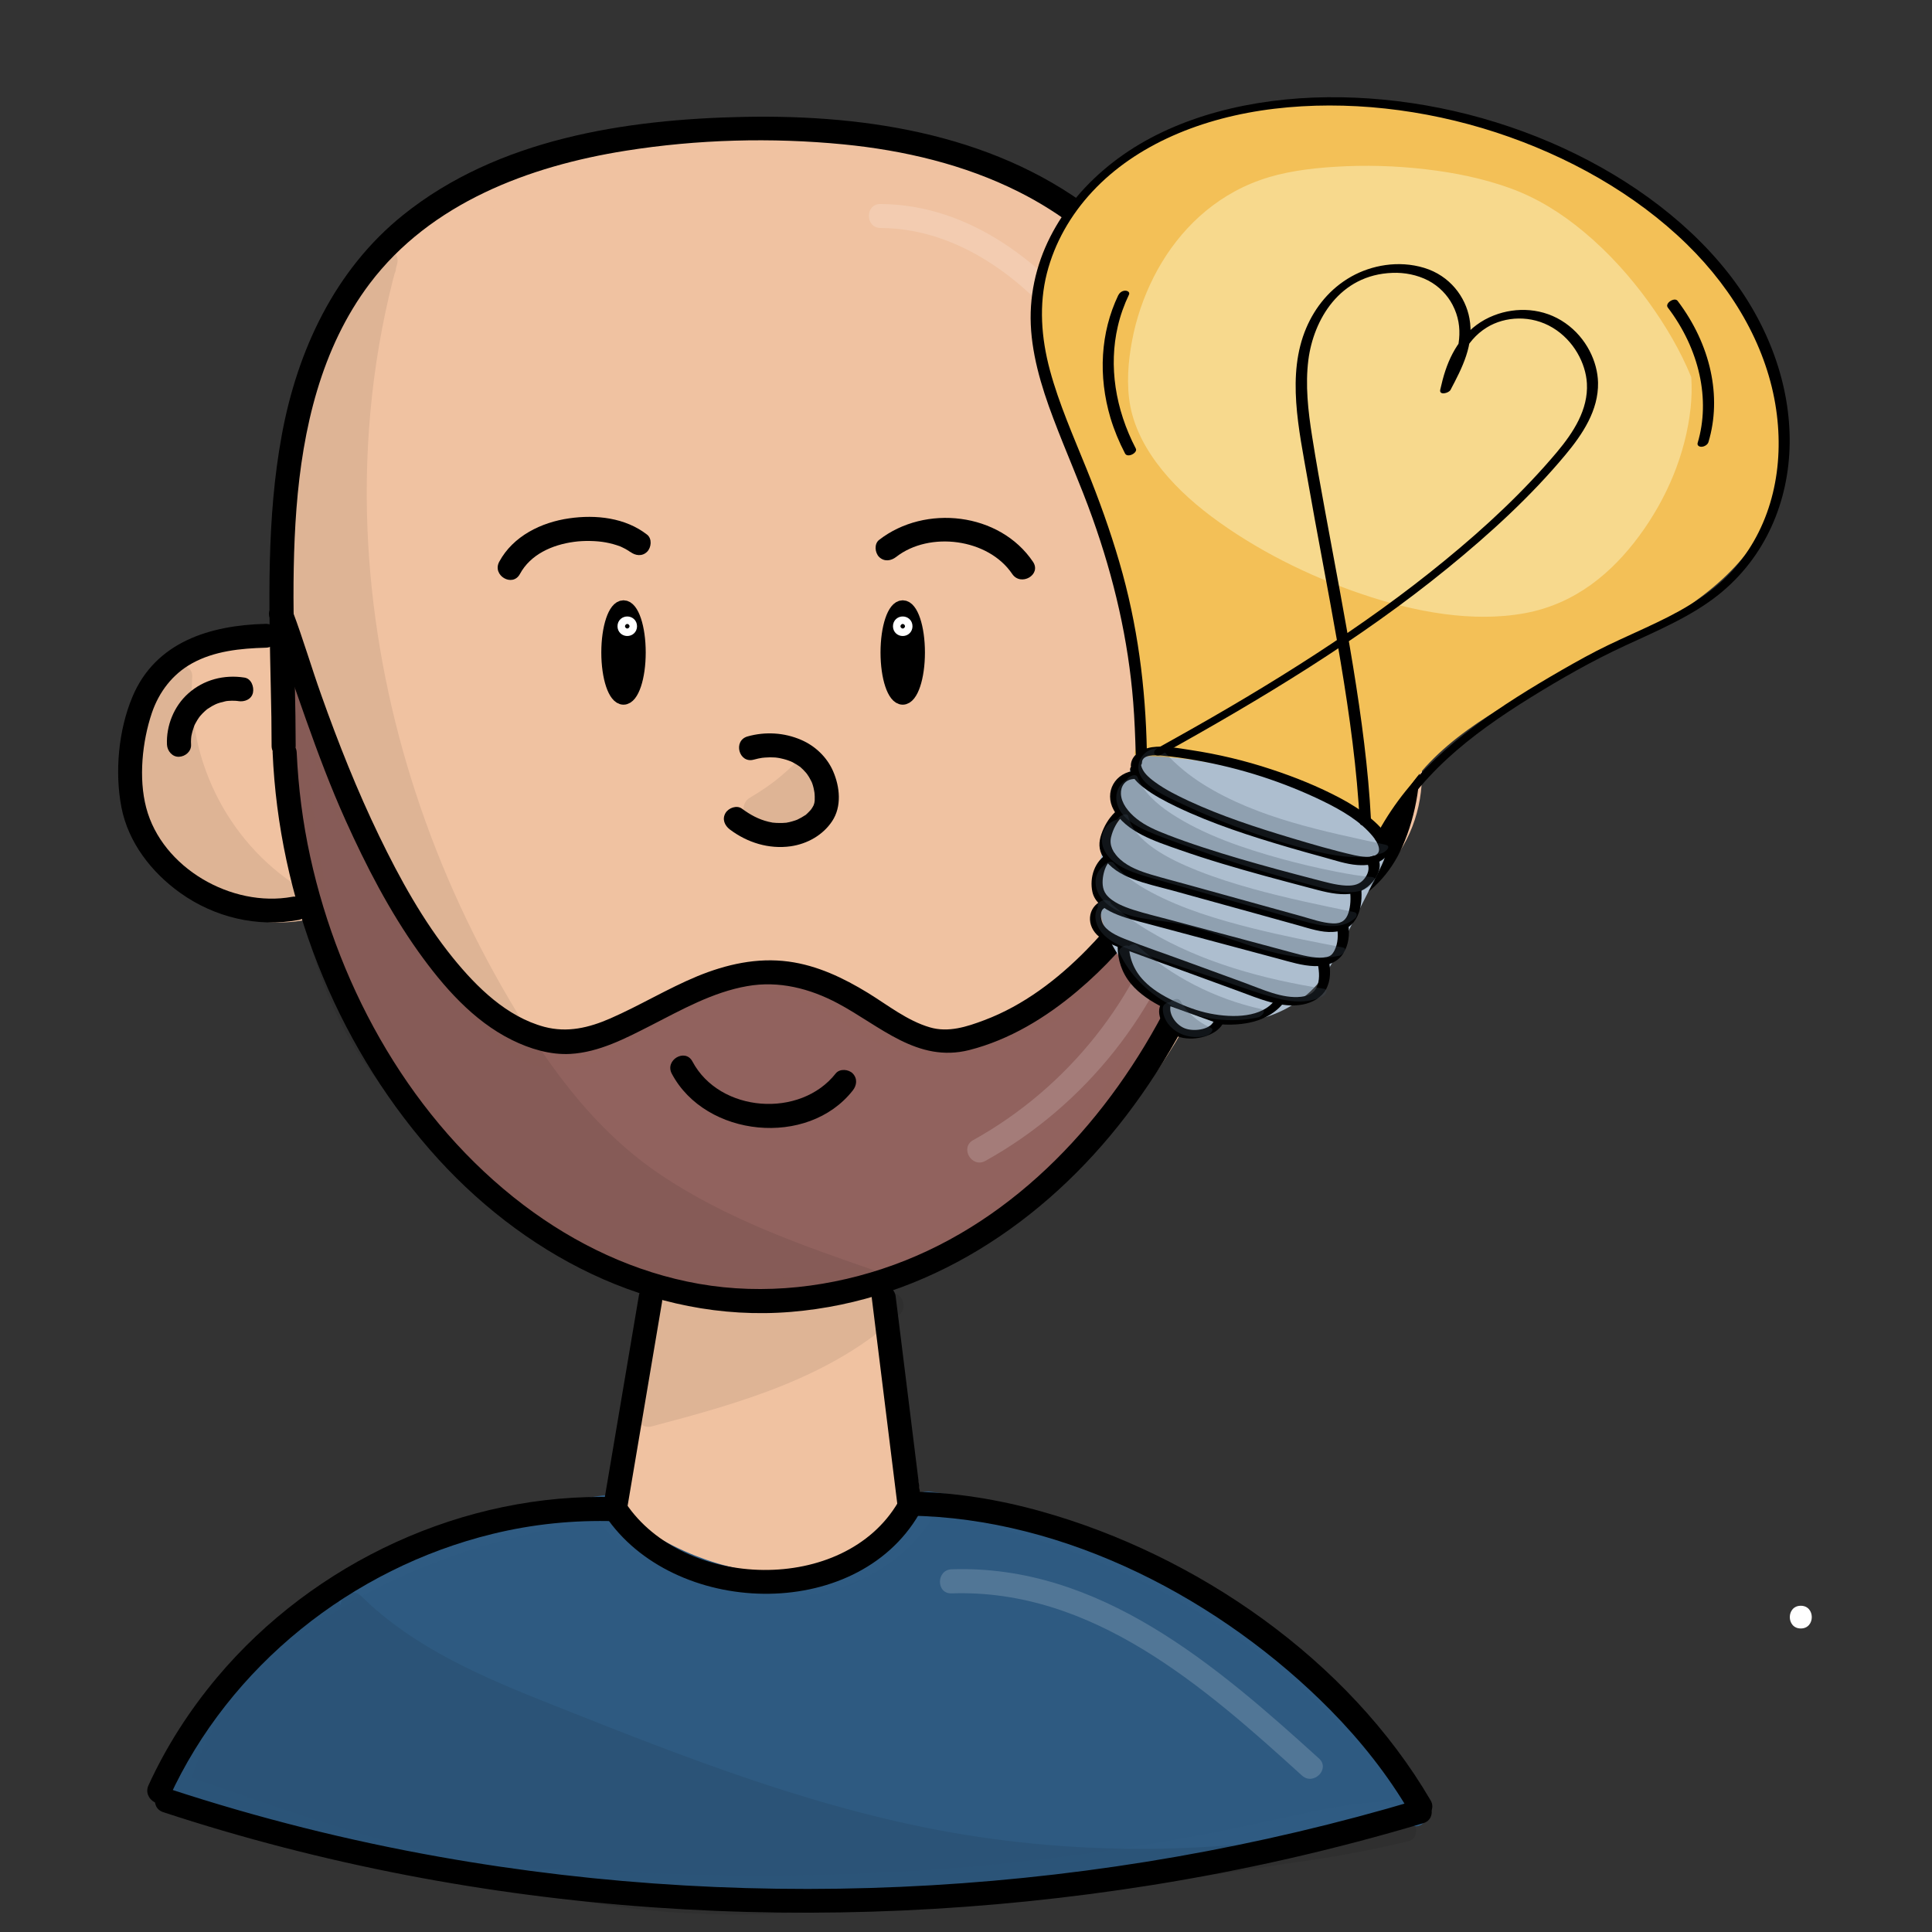 <?xml version="1.0" encoding="utf-8"?>
<!-- Generator: Adobe Adobe Illustrator 24.2.0, SVG Export Plug-In . SVG Version: 6.00 Build 0)  -->
<svg version="1.1" xmlns="http://www.w3.org/2000/svg" xmlns:xlink="http://www.w3.org/1999/xlink" x="0px" y="0px"
	 viewBox="0 0 170.08 170.08" style="enable-background:new 0 0 170.08 170.08;" xml:space="preserve">
<rect x="0" y="0" width="170.08" height="170.08" fill="#333333" stroke="none"/>
<style type="text/css">
	.st0{fill:#F0C2A1;}
	.st1{fill:#2E5A81;}
	.st2{fill:#2F5B82;}
	.st3{fill:#91625E;}
	.st4{fill:#91625D;}
	.st5{stroke:#000000;stroke-width:1.25;stroke-miterlimit:10;}
	.st6{fill:none;stroke:#FFFFFF;stroke-width:1.059;stroke-miterlimit:10;}
	.st7{opacity:0.078;}
	.st8{opacity:0.169;}
	.st9{fill:#FFFFFF;}
	.st10{fill:#ECC9AD;}
	.st11{opacity:0.161;}
	.st12{fill:#F0F6FA;}
	.st13{opacity:0.149;}
	.st14{opacity:0.031;}
	.st15{stroke:#000000;stroke-width:0.064;stroke-miterlimit:10;}
	.st16{fill:#C8354F;}
	.st17{fill:#C93550;}
	.st18{fill:#6DB671;}
	.st19{fill:#6CB671;}
	.st20{fill:#D1DFEA;}
	.st21{fill:#D3E1ED;}
	.st22{fill:#C8354E;}
	.st23{fill:#F3C058;}
	.st24{fill:#C8AE9D;}
	.st25{opacity:0.141;}
	.st26{fill:#D15238;}
	.st27{fill:#D15239;}
	.st28{fill:#ADBECF;}
	.st29{fill:#F3C057;}
	.st30{fill:#F7D98D;}
	.st31{fill:#AEBFCE;}
	.st32{opacity:0.271;}
	.st33{fill:#3D4C5B;}
</style>
<g id="Ebene_4_5_">
</g>
<g id="Ebene_6_11_">
</g>
<g id="Ebene_7_5_">
	<g>
		<path class="st0" d="M24.93,56.21C17.71,55.69,11,62.95,12.12,70.09c1.12,7.14,9.73,12.01,16.45,9.31
			c3.68,15,15.55,27.72,30.28,32.47c-1.41,7.61-3.26,13.39-4.68,20.99c7.82,5.32,18.43,8.19,25.88-0.49
			c-0.9-7.19-2.84-11.96-3.73-19.15c14.66-5.43,28.26-19.75,31.61-34.98c6.93,2.69,15.83-0.1,16.2-10.26
			c0.27-7.41-7.41-14.09-14.64-12.37c2.48-23.76-13.33-44.29-42.41-43.17c-34.68,1.33-43,18.05-42.17,44.22"/>
		<g>
			<path class="st0" d="M24.93,55.15c-6.36-0.35-12.33,4.58-13.69,10.73c-1.36,6.12,2.44,11.87,8.02,14.23
				c3.04,1.28,6.49,1.51,9.59,0.32c-0.43-0.25-0.87-0.49-1.3-0.74c3,11.98,10.95,22.48,21.5,28.86c2.99,1.81,6.2,3.26,9.52,4.35
				c-0.25-0.43-0.49-0.87-0.74-1.3c-1.33,7.05-3.35,13.94-4.68,20.99c-0.09,0.49,0.07,0.92,0.49,1.2
				c4.84,3.26,10.78,5.78,16.73,5.07c2.98-0.36,5.71-1.54,8.05-3.41c1.16-0.93,2.83-2.07,2.61-3.68c-0.26-1.95-0.61-3.89-1.03-5.82
				c-0.92-4.23-2.07-8.41-2.62-12.72c-0.26,0.34-0.52,0.68-0.78,1.02c12.15-4.56,22.7-14.08,28.63-25.61
				c1.65-3.2,2.93-6.59,3.72-10.11c-0.43,0.25-0.87,0.49-1.3,0.74c5.24,1.97,11.68,1.04,15.14-3.68c4.17-5.68,2.64-13.85-2.68-18.18
				c-3.07-2.5-6.99-3.68-10.9-2.82c0.45,0.34,0.89,0.68,1.34,1.02c0.97-9.61-0.98-19.61-6.5-27.65
				c-5.58-8.12-14.25-13.44-23.82-15.5c-5.85-1.26-11.82-1.3-17.76-0.8c-5.19,0.44-10.39,1.28-15.34,2.95
				c-7.66,2.59-14.4,7.32-18.35,14.5c-4.57,8.32-5.21,18.25-4.93,27.55c0.04,1.36,2.16,1.37,2.12,0c-0.24-8.04,0.16-16.52,3.42-24
				c3.01-6.91,8.53-11.99,15.43-14.92c4.33-1.84,8.99-2.89,13.63-3.52c5.63-0.76,11.43-1.07,17.09-0.4
				c9.6,1.13,18.74,5.41,24.95,12.93c6.64,8.02,8.97,18.66,7.93,28.87c-0.07,0.72,0.73,1.15,1.34,1.02
				c5.97-1.31,12.08,3.42,13.16,9.27c0.94,5.13-1.86,10.54-7.01,11.88c-2.56,0.67-5.25,0.36-7.7-0.56c-0.52-0.2-1.19,0.22-1.3,0.74
				c-3.47,15.36-16.28,28.77-30.88,34.24c-0.39,0.15-0.84,0.54-0.78,1.02c0.83,6.47,2.9,12.69,3.73,19.15
				c0.1-0.25,0.21-0.5,0.31-0.75c-3.17,3.62-7.39,5.53-12.22,5.17c-4.48-0.33-8.71-2.38-12.38-4.85c0.16,0.4,0.32,0.8,0.49,1.2
				c1.33-7.05,3.35-13.94,4.68-20.99c0.11-0.58-0.16-1.11-0.74-1.3c-14.42-4.71-25.86-17.02-29.54-31.73
				c-0.13-0.52-0.78-0.94-1.3-0.74c-5.87,2.25-13.25-1.36-14.91-7.49c-1.87-6.91,4.65-14,11.56-13.62
				C26.29,57.34,26.29,55.22,24.93,55.15L24.93,55.15z"/>
		</g>
	</g>
</g>
<g id="Ebene_10_4_">
	<g>
		<path class="st1" d="M15.56,157.46c0.71-3.58,2.74-6.78,5.17-9.52c8.12-9.14,20.45-13.47,32.56-15.27
			c0.31,1.09,1.29,1.83,2.23,2.46c4.12,2.72,8.96,4.6,13.9,4.39s9.93-2.8,12.17-7.19c15.92,2.1,30.9,10.56,40.89,23.09
			c1.01,1.27,2.01,2.67,2.1,4.29c-4.06-0.38-8.1,0.63-12.08,1.51c-14.94,3.31-30.24,4.97-45.55,4.94
			c-5.36-0.01-10.72-0.23-16.08-0.45c-2.91-0.12-5.82-0.24-8.69-0.68c-3.01-0.47-5.95-1.29-8.88-2.15
			c-5.8-1.71-11.56-3.57-17.27-5.57"/>
		<g>
			<path class="st2" d="M16.58,157.74c1.63-7.7,8.65-13.55,15.23-17.19c6.7-3.71,14.22-5.72,21.76-6.86
				c-0.43-0.25-0.87-0.49-1.3-0.74c1.01,2.76,4.43,4.29,6.93,5.43c2.94,1.33,6.11,2.2,9.36,2.22c5.58,0.04,11.28-2.69,13.96-7.73
				c-0.4,0.16-0.8,0.32-1.2,0.49c13.21,1.78,25.71,7.83,35.27,17.13c1.32,1.28,2.58,2.62,3.78,4.02c1.27,1.48,2.96,3.18,3.17,5.21
				c0.35-0.35,0.71-0.71,1.06-1.06c-3.4-0.28-6.75,0.31-10.06,1.03c-3.47,0.76-6.94,1.52-10.44,2.15
				c-7.12,1.28-14.3,2.19-21.51,2.72c-7.14,0.52-14.31,0.65-21.47,0.47c-3.57-0.09-7.15-0.23-10.72-0.38
				c-3.62-0.15-7.21-0.38-10.76-1.17c-7.9-1.75-15.68-4.51-23.32-7.18c-1.29-0.45-1.84,1.59-0.56,2.04
				c6.91,2.42,13.9,4.76,20.98,6.61c6.86,1.8,13.92,1.86,20.97,2.09c14.44,0.48,28.83-0.21,43.1-2.51
				c4.02-0.65,8.02-1.41,11.99-2.29c3.9-0.86,7.78-1.8,11.8-1.47c0.53,0.04,1.11-0.52,1.06-1.06c-0.35-3.42-3.26-6.22-5.5-8.62
				c-2.39-2.56-5.01-4.91-7.79-7.04c-5.61-4.3-11.91-7.66-18.59-9.95c-3.86-1.32-7.84-2.25-11.89-2.79
				c-0.46-0.06-0.96,0.04-1.2,0.49c-2.26,4.25-6.97,6.59-11.69,6.68c-2.67,0.05-5.3-0.55-7.77-1.52c-1.34-0.53-2.63-1.19-3.87-1.93
				c-1.08-0.64-2.58-1.38-3.04-2.64c-0.22-0.59-0.69-0.83-1.3-0.74c-7.97,1.2-15.92,3.41-22.94,7.46
				c-6.77,3.9-13.83,10.1-15.52,18.07C14.26,158.51,16.3,159.08,16.58,157.74L16.58,157.74z"/>
		</g>
	</g>
</g>
<g id="Ebene_8_6_">
	<g>
		<path class="st3" d="M25.6,59.44c0.56,10.46,1.23,21.3,6.15,30.55c3.11,5.84,7.76,10.71,12.69,15.14c2.21,1.98,4.51,3.91,7.18,5.2
			c2.14,1.03,4.47,1.62,6.79,2.11c2.95,0.62,5.94,1.1,8.95,1.14c12.39,0.14,23.97-7.49,31.03-17.65s10.19-22.55,11.7-34.82
			c-2.13,7.02-5.43,13.69-9.72,19.64c-2.63,3.65-5.71,7.1-9.66,9.25c-3.95,2.15-8.91,2.84-12.98,0.92c-1.51-0.71-2.84-1.74-4.28-2.6
			c-2.49-1.48-5.42-2.42-8.3-2.05c-4.93,0.63-8.64,4.83-13.36,6.36c-1.21,0.39-2.51,0.6-3.77,0.37c-2.01-0.38-3.63-1.85-5.05-3.33
			c-7.96-8.24-13.68-18.61-16.4-29.72"/>
		<g>
			<path class="st4" d="M24.54,59.44c0.55,10.27,1.19,20.95,5.9,30.31c2.3,4.58,5.58,8.62,9.17,12.25c3.59,3.63,7.54,7.55,12.29,9.6
				c2.36,1.02,4.88,1.6,7.4,2.09c2.72,0.53,5.48,0.92,8.25,0.94c4.52,0.02,8.99-0.98,13.14-2.73c8.49-3.59,15.48-10.16,20.26-17.97
				c6.07-9.91,8.77-21.42,10.2-32.83c0.15-1.22-1.74-1.38-2.08-0.28c-2.37,7.71-6.1,15.17-11.18,21.46
				c-4.6,5.7-12.49,11.37-20.03,7.52c-1.87-0.96-3.5-2.32-5.41-3.21c-1.69-0.79-3.48-1.32-5.34-1.44c-3.61-0.23-6.76,1.5-9.73,3.35
				c-2.93,1.83-6.96,4.78-10.52,2.96c-1.69-0.86-3.01-2.39-4.27-3.77c-1.35-1.48-2.64-3.02-3.85-4.62
				c-5.24-6.97-9.03-14.95-11.13-23.41c-0.33-1.32-2.37-0.76-2.04,0.56c1.98,7.95,5.41,15.52,10.11,22.23
				c2.3,3.28,4.88,6.6,7.9,9.26c1.39,1.22,3,2.22,4.88,2.41c1.96,0.19,3.9-0.46,5.65-1.28c3.36-1.57,6.23-4.25,9.86-5.24
				c2.16-0.59,4.38-0.34,6.46,0.43c2.11,0.78,3.84,2.17,5.78,3.28c7.35,4.21,15.82,0.41,21.17-5.21
				c6.49-6.81,11.01-15.78,13.75-24.71c-0.69-0.09-1.39-0.19-2.08-0.28c-2.28,18.23-8.74,37.88-25.86,47.25
				c-3.82,2.09-8.05,3.55-12.39,4c-4.99,0.52-10.1-0.29-14.91-1.61c-5.06-1.39-8.85-4.59-12.6-8.12c-3.54-3.34-6.87-6.96-9.43-11.11
				c-5.91-9.59-6.6-21.11-7.19-32.07C26.58,58.08,24.46,58.07,24.54,59.44L24.54,59.44z"/>
		</g>
	</g>
</g>
<g id="Ebene_5_10_">
	<g>
		<g>
			<path d="M24,66.25c0.55,12.74,5.46,25.34,13.85,34.97c7.94,9.12,19.46,15.29,31.79,14.27c11.96-0.99,22.29-7.85,29.47-17.23
				c7.43-9.7,11.68-21.87,12.41-34.03c0.48-7.96-0.14-16.37-2.07-24.11c-2-8.05-5.95-15.74-12.48-21.04
				c-8.83-7.15-20.43-9.01-31.49-8.79c-10.4,0.21-21.66,1.93-30.01,8.65c-5.99,4.82-9.29,11.9-10.66,19.34
				c-1.36,7.36-1.13,14.87-0.97,22.32c0.04,1.69,0.07,3.37,0.07,5.06c0,1.36,2.12,1.36,2.12,0c-0.01-6.97-0.47-13.94,0.07-20.91
				c0.54-6.97,2.16-14.11,6.45-19.79c5.36-7.09,14.02-10.34,22.53-11.69c6.29-1,12.84-1.18,19.18-0.56
				c5.3,0.52,10.63,1.77,15.41,4.17c7.47,3.74,12.91,10.17,15.9,17.92c2.68,6.94,3.6,14.41,3.86,21.8
				c0.39,11.02-1.56,21.84-6.59,31.73c-5.12,10.06-13.32,19.07-24.13,23.01c-5.46,1.99-11.43,2.69-17.18,1.68
				c-5.64-0.99-10.89-3.49-15.44-6.94C36.36,98.7,29.9,87.25,27.31,75.42c-0.66-3.02-1.05-6.08-1.19-9.17
				C26.06,64.9,23.95,64.89,24,66.25L24,66.25z"/>
		</g>
	</g>
	<g>
		<g>
			<path d="M23.38,54.92c-4.87,0.12-9.69,1.58-11.72,6.42c-1.23,2.92-1.57,6.63-0.97,9.73c0.6,3.1,2.65,5.73,5.17,7.53
				c3,2.15,6.78,3.06,10.42,2.39c1.34-0.24,0.77-2.29-0.56-2.04c-5.3,0.97-11.46-2.53-12.85-7.85c-0.68-2.59-0.35-5.82,0.5-8.34
				c0.63-1.85,1.82-3.41,3.53-4.36c1.96-1.09,4.28-1.32,6.48-1.38C24.74,57.01,24.75,54.89,23.38,54.92L23.38,54.92z"/>
		</g>
	</g>
	<g>
		<g>
			<path d="M111.91,56.55c5.67-1.54,10.07,2.87,10.8,8.27c0.59,4.4-0.42,10.58-4.76,12.83c-2.74,1.42-6.08,0.98-8.94,0.26
				c-1.32-0.33-1.89,1.71-0.56,2.04c3.14,0.79,6.61,1.18,9.69-0.08c2.45-1,4.27-2.95,5.32-5.35c2.46-5.59,2.25-13.6-2.57-17.89
				c-2.64-2.34-6.15-3.06-9.53-2.14C110.04,54.87,110.6,56.91,111.91,56.55L111.91,56.55z"/>
		</g>
	</g>
	<g>
		<g>
			<path d="M23.75,54.41c2.24,5.94,4.05,11.99,6.67,17.8c1.81,4.02,3.85,7.97,6.41,11.57c2.18,3.05,4.81,6.08,8.23,7.77
				c1.57,0.78,3.38,1.33,5.15,1.23c2.52-0.14,4.86-1.37,7.06-2.49c2.72-1.39,5.47-2.95,8.52-3.48c2.78-0.49,5.5,0.21,7.95,1.51
				c3.76,2,7.02,5.27,11.59,4.12c3.54-0.9,6.75-2.86,9.52-5.2c9.62-8.1,14.42-20.91,16.53-32.96c0.23-1.33-1.81-1.91-2.04-0.56
				c-1.89,10.8-5.85,21.92-13.68,29.89c-2.55,2.6-5.57,4.91-9.01,6.2c-1.53,0.58-3.17,1.11-4.79,0.63
				c-1.99-0.58-3.71-1.96-5.45-3.03c-2.16-1.32-4.46-2.42-6.99-2.76c-2.77-0.37-5.47,0.24-8.03,1.29c-2.63,1.09-5.06,2.58-7.67,3.72
				c-1.88,0.82-3.77,1.27-5.79,0.74c-3.32-0.89-5.95-3.48-8.06-6.08c-2.62-3.24-4.67-6.96-6.48-10.7c-1.95-4.03-3.6-8.19-5.1-12.41
				c-0.87-2.44-1.6-4.94-2.51-7.36C25.31,52.59,23.27,53.14,23.75,54.41L23.75,54.41z"/>
		</g>
	</g>
	<g>
		<g>
			<path d="M59.14,94.52c2.98,5.61,11.98,6.51,15.93,1.48c0.36-0.45,0.43-1.05,0-1.5c-0.36-0.37-1.14-0.45-1.5,0
				c-3.12,3.97-10.21,3.46-12.61-1.05C60.33,92.25,58.5,93.32,59.14,94.52L59.14,94.52z"/>
		</g>
	</g>
	<g>
		<g>
			<path d="M66.37,66.87c0.26-0.07,0.53-0.13,0.8-0.17c-0.23,0.04,0.1-0.01,0.17-0.01c0.15-0.01,0.3-0.02,0.45-0.02
				c0.12,0,0.24,0,0.36,0.01c0.08,0,0.15,0.01,0.23,0.02c0.03,0,0.22,0.03,0.08,0.01c-0.17-0.02,0.13,0.02,0.13,0.02
				c0.06,0.01,0.12,0.02,0.18,0.04c0.15,0.03,0.29,0.07,0.43,0.11c0.11,0.03,0.23,0.08,0.34,0.12c0.19,0.06,0.03,0.01-0.01-0.01
				c0.07,0.03,0.13,0.06,0.2,0.09c0.24,0.12,0.46,0.26,0.68,0.41c0.14,0.1-0.18-0.16,0.03,0.02c0.04,0.04,0.09,0.08,0.13,0.12
				c0.09,0.08,0.17,0.16,0.25,0.25c0.04,0.04,0.08,0.09,0.12,0.13c0,0,0.18,0.22,0.09,0.1c-0.08-0.1,0.03,0.05,0.05,0.08
				c0.05,0.08,0.1,0.15,0.15,0.23c0.07,0.12,0.13,0.24,0.2,0.37c0.02,0.04,0.07,0.19,0.01,0.01c0.02,0.06,0.05,0.12,0.07,0.18
				c0.04,0.12,0.08,0.25,0.11,0.38c0.02,0.08,0.04,0.17,0.05,0.25c0.01,0.06,0.04,0.23,0.02,0.08c0.04,0.3,0.04,0.6,0.03,0.9
				c0.01-0.24-0.01,0-0.03,0.1c-0.01,0.05-0.04,0.1-0.05,0.15c-0.05,0.23,0.1-0.16-0.01,0.04c-0.05,0.1-0.1,0.19-0.16,0.28
				c-0.04,0.06-0.08,0.11-0.12,0.17c-0.09,0.12,0.12-0.13,0.01-0.02c-0.09,0.09-0.17,0.19-0.27,0.28c-0.04,0.04-0.09,0.08-0.13,0.12
				c-0.2,0.19,0.16-0.1-0.07,0.05c-0.23,0.15-0.45,0.28-0.69,0.39c-0.15,0.07,0.14-0.05-0.02,0.01c-0.06,0.02-0.12,0.05-0.19,0.07
				c-0.16,0.05-0.32,0.1-0.49,0.14c-0.08,0.02-0.17,0.03-0.25,0.05c-0.19,0.04,0.03,0-0.09,0.01c-0.18,0.01-0.36,0.03-0.54,0.02
				c-0.19,0-0.38-0.01-0.56-0.03c-0.21-0.02,0.24,0.06-0.12-0.02c-0.1-0.02-0.2-0.04-0.29-0.06c-0.87-0.21-1.6-0.61-2.33-1.15
				c-0.46-0.34-1.18-0.07-1.45,0.38c-0.32,0.54-0.08,1.1,0.38,1.45c1.54,1.16,3.44,1.75,5.36,1.48c1.45-0.21,2.82-0.97,3.64-2.2
				c0.87-1.3,0.69-3.03,0.09-4.41c-0.54-1.24-1.58-2.23-2.82-2.76c-1.48-0.64-3.15-0.74-4.71-0.3C64.5,65.2,65.05,67.25,66.37,66.87
				L66.37,66.87z"/>
		</g>
	</g>
	<g>
		<g>
			<path d="M45.77,50.53c0.93-1.72,2.83-2.57,4.77-2.83c0.85-0.12,1.97-0.1,2.78,0.05c0.44,0.08,0.88,0.2,1.3,0.36
				c0.05,0.02,0.01,0,0.15,0.07c0.1,0.05,0.19,0.09,0.28,0.14c0.09,0.05,0.18,0.1,0.27,0.16c0.03,0.02,0.31,0.22,0.15,0.09
				c0.45,0.35,1.06,0.44,1.5,0c0.37-0.37,0.45-1.14,0-1.5c-1.92-1.5-4.51-1.78-6.86-1.44c-2.46,0.35-4.94,1.56-6.16,3.82
				C43.3,50.66,45.12,51.73,45.77,50.53L45.77,50.53z"/>
		</g>
	</g>
	<g>
		<g>
			<path d="M78.89,49.03c2.93-2.29,8.11-1.63,10.22,1.5c0.76,1.12,2.59,0.07,1.83-1.07c-2.94-4.36-9.5-5.08-13.55-1.93
				c-0.45,0.35-0.37,1.13,0,1.5C77.84,49.47,78.44,49.38,78.89,49.03L78.89,49.03z"/>
		</g>
	</g>
	<ellipse class="st5" cx="54.89" cy="57.44" rx="1.33" ry="3.97"/>
	<ellipse class="st5" cx="79.47" cy="57.44" rx="1.33" ry="3.97"/>
	<g>
		<g>
			<path d="M53.26,133.4c5.95,8.92,22.04,9.53,27.65-0.11c0.69-1.18-1.14-2.25-1.83-1.07c-4.77,8.2-18.91,7.73-23.99,0.11
				C54.33,131.2,52.5,132.26,53.26,133.4L53.26,133.4z"/>
		</g>
	</g>
	<g>
		<g>
			<path d="M54.17,131.8c-13.31-0.43-26.53,5.71-35.07,15.88c-2.42,2.89-4.46,6.06-6.03,9.49c-0.56,1.23,1.26,2.31,1.83,1.07
				c5.31-11.59,16.1-20.18,28.44-23.2c3.55-0.87,7.18-1.24,10.84-1.12C55.54,133.97,55.53,131.85,54.17,131.8L54.17,131.8z"/>
		</g>
	</g>
	<g>
		<g>
			<path d="M80.05,133.43c13.79,0.19,27.52,7.44,37.07,17.11c2.68,2.72,5.06,5.72,6.99,9.02c0.69,1.18,2.52,0.11,1.83-1.07
				c-7.25-12.4-20.56-21.58-34.25-25.43c-3.78-1.06-7.7-1.7-11.63-1.75C78.69,131.3,78.69,133.41,80.05,133.43L80.05,133.43z"/>
		</g>
	</g>
	<g>
		<g>
			<path d="M14.37,159.53c27.9,9.17,58.08,11.04,87.03,6.42c8.08-1.29,16.07-3.11,23.9-5.45c1.3-0.39,0.75-2.43-0.56-2.04
				c-27.74,8.28-57.55,10.07-86.06,5c-8.05-1.43-15.98-3.42-23.75-5.97C13.63,157.06,13.08,159.11,14.37,159.53L14.37,159.53z"/>
		</g>
	</g>
	<g>
		<g>
			<path d="M56.24,114.07c-1.03,6.08-2.05,12.15-3.08,18.23c-0.23,1.33,1.82,1.91,2.04,0.56c1.03-6.08,2.05-12.15,3.08-18.23
				C58.5,113.3,56.46,112.72,56.24,114.07L56.24,114.07z"/>
		</g>
	</g>
	<g>
		<g>
			<path d="M76.73,114.14c0.75,6.08,1.51,12.15,2.26,18.23c0.17,1.33,2.29,1.35,2.12,0c-0.75-6.08-1.51-12.15-2.26-18.23
				C78.69,112.81,76.57,112.79,76.73,114.14L76.73,114.14z"/>
		</g>
	</g>
</g>
<g id="Ebene_11_1_">
	<g>
		<g>
			<path d="M114.48,61.03c0.03,0,0.33,0.04,0.08,0.01c0.09,0.01,0.18,0.03,0.27,0.05c0.17,0.03,0.33,0.07,0.49,0.11
				c0.16,0.04,0.32,0.09,0.48,0.15c0.09,0.03,0.17,0.06,0.26,0.09c0.03,0.01,0.3,0.13,0.09,0.03c0.3,0.15,0.61,0.29,0.89,0.47
				c0.16,0.1,0.31,0.2,0.46,0.31c0.02,0.01,0.22,0.17,0.11,0.08c-0.1-0.07,0.12,0.1,0.14,0.12c0.26,0.22,0.5,0.45,0.73,0.7
				c0.11,0.12,0.22,0.25,0.33,0.38c-0.14-0.17,0.03,0.04,0.06,0.08c0.05,0.07,0.11,0.15,0.16,0.23c0.19,0.28,0.35,0.57,0.5,0.88
				c0.04,0.08,0.08,0.17,0.11,0.25c-0.09-0.22,0.02,0.06,0.03,0.09c0.06,0.17,0.12,0.35,0.17,0.52c0.15,0.53,0.75,0.92,1.3,0.74
				c0.54-0.18,0.9-0.73,0.74-1.3c-0.95-3.34-3.98-5.76-7.41-6.1c-0.55-0.05-1.08,0.53-1.06,1.06
				C113.45,60.59,113.89,60.97,114.48,61.03L114.48,61.03z"/>
		</g>
	</g>
	<g>
		<g>
			<path d="M21.52,59.65c-1.79-0.28-3.59,0.18-4.95,1.4c-1.25,1.11-1.95,2.84-1.87,4.51c0.03,0.55,0.47,1.09,1.06,1.06
				c0.55-0.02,1.09-0.47,1.06-1.06c-0.01-0.17-0.01-0.34,0-0.51c0-0.07,0.01-0.14,0.02-0.21c0.01-0.08,0.01-0.06-0.01,0.07
				c0.01-0.04,0.01-0.08,0.02-0.13c0.06-0.31,0.15-0.61,0.26-0.91c0.04-0.12-0.08,0.16,0.01-0.02c0.04-0.08,0.07-0.15,0.12-0.23
				c0.08-0.15,0.17-0.3,0.27-0.44c0.02-0.02,0.16-0.22,0.07-0.1c-0.09,0.12,0.06-0.07,0.08-0.09c0.11-0.13,0.23-0.25,0.36-0.37
				c0.05-0.05,0.11-0.1,0.16-0.14c0.03-0.03,0.07-0.06,0.1-0.08c-0.09,0.07-0.1,0.08-0.04,0.03c0.14-0.08,0.27-0.18,0.41-0.26
				c0.08-0.04,0.15-0.08,0.23-0.12c0.02-0.01,0.25-0.12,0.11-0.06c-0.13,0.06,0.13-0.05,0.16-0.06c0.07-0.02,0.14-0.05,0.21-0.07
				c0.17-0.05,0.34-0.09,0.51-0.13c0.03-0.01,0.27-0.04,0.12-0.02c-0.15,0.02,0.09-0.01,0.12-0.01c0.18-0.01,0.35-0.02,0.53-0.01
				c0.09,0,0.18,0.01,0.26,0.02c0.23,0.01-0.18-0.03,0.07,0.01c0.54,0.09,1.17-0.14,1.3-0.74C22.38,60.44,22.11,59.74,21.52,59.65
				L21.52,59.65z"/>
		</g>
	</g>
</g>
<g id="Ebene_12_1_">
	<circle class="st6" cx="55.22" cy="55.13" r="0.33"/>
	<circle class="st6" cx="79.47" cy="55.13" r="0.33"/>
</g>
<g id="Ebene_13_1_">
	<g class="st7">
		<path d="M33.94,22.96c-6.41,23.07-1.09,48.55,11.89,68.69c2.08,3.23,4.37,6.37,7.16,9.01c6.56,6.22,15.4,9.34,23.95,12.29
			c-5.2,0.18-10.41,0-15.59-0.54c-3.34-0.35-6.72-0.87-9.74-2.31c-2.51-1.2-4.68-3-6.79-4.8c-5.37-4.59-10.69-9.5-13.94-15.77
			c-3.7-7.12-4.41-15.37-4.9-23.37c-0.46-7.34-0.79-14.73,0.15-22.02s3.23-14.54,7.6-20.46"/>
		<g>
			<path d="M32.92,22.68c-3.85,14.02-3.5,28.93,0.23,42.94c1.88,7.03,4.6,13.85,8.05,20.26c3.51,6.52,7.67,13.09,13.57,17.69
				c6.44,5.03,14.26,7.76,21.9,10.4c0.09-0.69,0.19-1.39,0.28-2.08c-4.23,0.14-8.46,0.05-12.67-0.28
				c-3.93-0.31-8.08-0.63-11.73-2.25c-3.49-1.55-6.39-4.27-9.22-6.77c-2.75-2.44-5.42-4.99-7.74-7.86
				c-4.94-6.11-7.08-13.43-7.94-21.13c-0.9-8.1-1.39-16.45-0.91-24.59c0.52-8.78,2.67-17.6,7.91-24.79c0.8-1.1-1.03-2.16-1.83-1.07
				c-10.04,13.79-8.97,32.37-7.49,48.49c0.72,7.85,2.35,15.65,6.95,22.2c2.2,3.14,4.85,5.94,7.66,8.54
				c2.84,2.63,5.78,5.36,9.05,7.45c3.81,2.44,8.19,3.21,12.62,3.66c5.1,0.52,10.22,0.69,15.35,0.52c1.22-0.04,1.41-1.69,0.28-2.08
				c-6.61-2.28-13.33-4.62-19.17-8.57c-6.11-4.13-10.31-10.22-13.92-16.54C37.17,74.59,32.93,60.7,32.35,46.61
				c-0.32-7.88,0.52-15.76,2.61-23.37C35.32,21.92,33.28,21.36,32.92,22.68L32.92,22.68z"/>
		</g>
	</g>
	<g class="st7">
		<path d="M57.09,124.55c7.66-2.02,15.66-4.22,21.41-9.64c-6.43,0.52-13.03,1.02-19.24-0.75c-0.2-0.06-0.41-0.12-0.61-0.05
			c-0.37,0.12-0.49,0.57-0.54,0.96c-0.41,2.79-0.83,5.58-1.24,8.37"/>
		<g>
			<path d="M57.37,125.57c7.77-2.05,15.85-4.31,21.88-9.91c0.64-0.6,0.17-1.88-0.75-1.81c-5.37,0.43-10.88,0.9-16.22-0.08
				c-1.8-0.33-4.57-1.74-5.18,0.89c-0.63,2.76-0.85,5.69-1.26,8.49c-0.2,1.33,1.84,1.91,2.04,0.56c0.36-2.44,0.72-4.88,1.08-7.32
				c0.04-0.27,0.37-1.36,0.01-1.21c0.32-0.13,1.4,0.36,1.76,0.44c1.14,0.25,2.29,0.42,3.44,0.56c4.76,0.55,9.56,0.17,14.32-0.21
				c-0.25-0.6-0.5-1.21-0.75-1.81c-5.75,5.34-13.55,7.42-20.94,9.37C55.49,123.88,56.05,125.92,57.37,125.57L57.37,125.57z"/>
		</g>
	</g>
	<g class="st7">
		<path d="M31.05,141.25c4.84,4.85,11.41,7.5,17.78,10.03c10.05,3.99,20.16,7.99,30.73,10.29c14.48,3.14,29.68,2.98,44.09-0.48
			c-17.2,3.47-34.69,5.38-52.21,6.18c-3.9,0.18-7.81,0.3-11.71,0.06c-5.32-0.33-10.57-1.34-15.77-2.5
			c-9.61-2.15-19.1-4.83-28.41-8.04c3.28-6.02,7.84-11.34,13.29-15.52"/>
		<g>
			<path d="M30.3,142c4.16,4.1,9.39,6.67,14.73,8.89c6.01,2.5,12.1,4.87,18.24,7.04c12.54,4.42,25.48,7.14,38.83,6.93
				c7.35-0.12,14.68-1.05,21.82-2.75c1.33-0.32,0.76-2.31-0.56-2.04c-14.01,2.82-28.2,4.61-42.44,5.59
				c-7.03,0.49-14.16,1.04-21.2,0.6c-7.15-0.44-14.21-2.08-21.15-3.79c-7.68-1.89-15.27-4.14-22.76-6.71
				c0.21,0.52,0.42,1.04,0.63,1.56c3.28-5.96,7.74-11.14,13.12-15.3c1.08-0.83-0.43-2.32-1.5-1.5c-5.51,4.26-10.09,9.63-13.45,15.73
				c-0.35,0.63-0.02,1.33,0.63,1.56c6.87,2.36,13.83,4.45,20.88,6.24c6.8,1.73,13.7,3.36,20.69,4.09c7.19,0.76,14.47,0.25,21.66-0.2
				c7.22-0.46,14.42-1.11,21.59-1.99c7.99-0.98,15.95-2.25,23.85-3.84c-0.19-0.68-0.38-1.36-0.56-2.04
				c-12.55,2.98-25.68,3.51-38.41,1.45c-12.57-2.04-24.46-6.73-36.23-11.41c-6.04-2.4-12.22-4.97-16.92-9.61
				C30.83,139.55,29.33,141.04,30.3,142L30.3,142z"/>
		</g>
	</g>
	<g class="st7">
		<path d="M15.86,59.62c-0.58,7.86,3.69,15.87,10.55,19.78c-1.31,0.7-2.91,0.35-4.35-0.04c-2.48-0.68-5.13-1.56-6.61-3.66
			c-0.9-1.28-1.25-2.85-1.58-4.38c-0.45-2.11-0.91-4.24-0.91-6.4c0-2.16,0.5-4.38,1.78-6.12"/>
		<g>
			<path d="M14.8,59.62c-0.54,8.29,3.9,16.53,11.07,20.7c0-0.61,0-1.22,0-1.83c-1.12,0.52-2.41,0.16-3.53-0.15
				c-0.96-0.26-1.92-0.54-2.84-0.93c-2.07-0.87-3.48-2.23-4.13-4.41c-0.66-2.22-1.15-4.63-1.31-6.94c-0.16-2.38,0.2-4.74,1.6-6.72
				c0.79-1.12-1.05-2.17-1.83-1.07c-1.63,2.31-2.09,5.2-1.87,7.98c0.12,1.55,0.41,3.09,0.73,4.61c0.28,1.34,0.55,2.7,1.09,3.96
				c1,2.36,2.98,3.78,5.31,4.7c2.41,0.95,5.37,1.95,7.85,0.79c0.74-0.35,0.64-1.46,0-1.83c-6.57-3.82-10.52-11.3-10.02-18.87
				C17.01,58.25,14.89,58.26,14.8,59.62L14.8,59.62z"/>
		</g>
	</g>
	<g class="st7">
		<path d="M111.8,56.49c1.05,6.93,3.17,13.7,6.27,19.98c0.16,0.33,0.31,0.75,0.07,1.02c-0.11,0.12-0.27,0.17-0.43,0.21
			c-2.4,0.62-5.07-0.31-7.36,0.62c-0.41-0.42-0.37-1.08-0.31-1.66c0.7-6.35,0.97-12.75,0.81-19.14"/>
		<g>
			<path d="M110.78,56.77c0.75,4.91,2.02,9.72,3.81,14.35c0.41,1.07,0.85,2.14,1.32,3.19c0.24,0.54,0.49,1.09,0.74,1.62
				c0.07,0.14,0.28,0.79,0.43,0.89c0.08,0.3,0.2,0.25,0.36-0.14c-0.12,0.03-0.24,0.05-0.36,0.08c-2.27,0.09-4.83-0.25-7,0.54
				c0.4,0.16,0.8,0.32,1.2,0.49c-0.4-0.53-0.14-1.36-0.08-1.98c0.09-0.85,0.17-1.7,0.24-2.55c0.15-1.77,0.27-3.54,0.36-5.31
				c0.17-3.48,0.2-6.96,0.12-10.44c-0.03-1.36-2.15-1.37-2.12,0c0.09,3.76,0.04,7.53-0.17,11.29c-0.1,1.84-0.24,3.69-0.41,5.52
				c-0.13,1.39-0.71,3.3,0.22,4.53c0.27,0.35,0.73,0.66,1.2,0.49c2.44-0.89,5.2,0.28,7.6-0.7c1.07-0.44,1.27-1.45,0.87-2.45
				c-0.5-1.27-1.18-2.48-1.71-3.74c-2.2-5.2-3.71-10.67-4.57-16.25C112.61,54.87,110.57,55.44,110.78,56.77L110.78,56.77z"/>
		</g>
	</g>
	<g class="st7">
		<path d="M66.53,71.2c1.67-0.98,3.21-2.18,4.57-3.57c0.65,1.56,1.19,3.62-0.09,4.73c-1.23,1.06-3.12,0.35-4.53-0.44"/>
		<g>
			<path d="M67.07,72.11c1.75-1.02,3.36-2.29,4.78-3.73c-0.59-0.16-1.18-0.31-1.77-0.47c0.23,0.56,0.43,1.14,0.56,1.73
				c0.03,0.15,0.05,0.29,0.08,0.44c0,0.01-0.02-0.23-0.02-0.11c0,0.04,0.01,0.09,0.01,0.13c0.01,0.08,0.01,0.15,0.01,0.23
				c0,0.14,0,0.28-0.01,0.42c0,0.03-0.01,0.06-0.01,0.09c0,0,0.05-0.23,0.02-0.13c-0.02,0.08-0.03,0.16-0.05,0.24
				c-0.02,0.06-0.03,0.12-0.05,0.18c-0.07,0.22,0.09-0.15,0,0c-0.03,0.05-0.05,0.11-0.09,0.16c-0.02,0.04-0.16,0.23-0.05,0.1
				c0.12-0.14-0.05,0.05-0.08,0.08c-0.05,0.05-0.09,0.09-0.14,0.13c-0.14,0.13,0.16-0.1-0.01,0c-0.08,0.05-0.15,0.09-0.23,0.13
				c-0.17,0.09,0.19-0.06,0.01,0c-0.07,0.02-0.15,0.05-0.22,0.06c-0.04,0.01-0.26,0.04-0.09,0.02c0.18-0.02-0.12,0.01-0.16,0.01
				c-0.14,0-0.27,0-0.41-0.01c-0.27-0.02,0.16,0.03-0.03,0c-0.08-0.02-0.16-0.03-0.24-0.05c-0.18-0.04-0.35-0.09-0.53-0.15
				c-0.09-0.03-0.19-0.06-0.28-0.1c-0.04-0.02-0.29-0.12-0.15-0.06c0.13,0.06,0.01,0.01-0.01-0.01c-0.06-0.03-0.11-0.05-0.17-0.08
				c-0.08-0.04-0.16-0.07-0.23-0.11c-0.17-0.09-0.34-0.18-0.51-0.27c-0.48-0.27-1.18-0.13-1.45,0.38c-0.26,0.5-0.14,1.16,0.38,1.45
				c0.7,0.39,1.44,0.73,2.21,0.93c0.79,0.21,1.7,0.29,2.48,0c0.8-0.3,1.5-0.86,1.86-1.65c0.37-0.81,0.4-1.66,0.28-2.54
				c-0.11-0.77-0.35-1.51-0.65-2.23c-0.15-0.35-0.35-0.63-0.74-0.74c-0.36-0.1-0.77,0-1.03,0.27c-0.67,0.68-1.38,1.32-2.13,1.91
				c-0.09,0.07-0.05,0.05,0.01-0.01c-0.04,0.04-0.09,0.07-0.13,0.1c-0.09,0.07-0.18,0.13-0.27,0.2c-0.19,0.14-0.39,0.28-0.59,0.41
				c-0.41,0.28-0.82,0.54-1.25,0.79c-0.48,0.28-0.69,0.97-0.38,1.45C65.93,72.21,66.56,72.41,67.07,72.11L67.07,72.11z"/>
		</g>
	</g>
</g>
<g id="Ebene_14_1_">
	<g class="st8">
		<g>
			<path class="st9" d="M77.51,20.07c7.36,0.04,13.53,5.18,17.63,10.89c4.42,6.16,7.04,13.51,7.49,21.08c0.08,1.35,2.2,1.36,2.12,0
				c-0.5-8.21-3.34-16.23-8.28-22.82c-4.52-6.03-11.1-11.22-18.96-11.26C76.15,17.94,76.15,20.06,77.51,20.07L77.51,20.07z"/>
		</g>
	</g>
	<g class="st8">
		<g>
			<path class="st9" d="M116.6,59.86c0.25,0.28,0.48,0.57,0.71,0.86c-0.06-0.07-0.11-0.14-0.17-0.21c0.54,0.71,1.03,1.45,1.47,2.23
				c0.27,0.48,0.98,0.68,1.45,0.38c0.49-0.32,0.67-0.93,0.38-1.45c-0.66-1.18-1.45-2.29-2.34-3.31c-0.37-0.42-1.13-0.4-1.5,0
				C116.19,58.8,116.21,59.41,116.6,59.86L116.6,59.86z"/>
		</g>
	</g>
	<g class="st8">
		<g>
			<path class="st9" d="M102.89,78.67c-2.6,9.19-8.88,17.07-17.22,21.7c-1.19,0.66-0.13,2.49,1.07,1.83
				c8.81-4.89,15.45-13.27,18.19-22.96C105.3,77.92,103.26,77.36,102.89,78.67L102.89,78.67z"/>
		</g>
	</g>
	<g class="st8">
		<g>
			<path class="st9" d="M83.77,140.27c12.41-0.42,22.24,8.22,30.85,16.04c1.01,0.91,2.51-0.58,1.5-1.5
				c-9.04-8.2-19.35-17.1-32.35-16.66C82.41,138.2,82.4,140.32,83.77,140.27L83.77,140.27z"/>
		</g>
	</g>
	<g>
		<g>
			<path class="st9" d="M158.53,143.36c1.29,0,1.29-2,0-2C157.24,141.36,157.24,143.36,158.53,143.36L158.53,143.36z"/>
		</g>
	</g>
</g>
<g id="Ebene_9_6_">
</g>
<g id="Ebene_3">
	<g>
		<g id="Ebene_7_6_">
			<g>
				<path class="st28" d="M99.78,68.44c-1.45,0.42-1.66,2.36-0.36,3.31c-3.73,3.88-2.95,10.58,1.72,14.76
					c1.48,1.33,3.33,2.42,5.33,2.88c3.7,0.85,7.37-0.67,9.31-3.1c0.74-0.93,1.27-1.98,1.8-3.02c1.13-2.23,2.25-4.45,3.38-6.68
					c0.31-0.62,0.63-1.27,0.58-1.98c-0.11-1.48-1.75-2.71-3.3-3.6c-3.79-2.17-8.01-3.73-12.31-4.52c-1.23-0.23-2.49-0.39-3.65-0.19
					c-1.16,0.2-2.21,0.85-2.47,1.82"/>
				<g>
					<path class="st28" d="M99.78,68.08c-1.68,0.53-2.47,2.67-0.78,3.95c0.03-0.15,0.05-0.3,0.08-0.45
						c-2.66,2.79-3.18,6.89-1.62,10.65c1.69,4.04,6.28,8,11.45,7.75c2.39-0.11,4.51-1.06,6.09-2.38c1.96-1.64,2.88-4.01,3.97-6.15
						c0.6-1.19,1.2-2.38,1.8-3.56c0.3-0.58,0.61-1.17,0.88-1.76c0.25-0.52,0.44-1.1,0.39-1.7c-0.21-2.15-3.02-3.6-5.03-4.63
						c-2.81-1.44-5.83-2.55-8.9-3.28c-2.67-0.64-5.92-1.29-7.89,0.36c-0.42,0.35-0.72,0.78-0.87,1.28c-0.06,0.2,0.1,0.35,0.35,0.34
						c0.26-0.01,0.54-0.2,0.6-0.41c0.64-2.15,4.23-1.48,6.3-1.05c2.9,0.61,5.75,1.57,8.44,2.82c1.23,0.57,2.46,1.2,3.6,1.93
						c0.87,0.56,1.76,1.27,2.19,2.12c0.56,1.12,0.01,2.08-0.46,3.01c-0.55,1.09-1.11,2.19-1.66,3.28c-0.56,1.11-1.12,2.22-1.68,3.32
						c-0.51,1-1.04,2.03-1.8,2.9c-1.19,1.35-2.93,2.36-4.96,2.71c-4.68,0.79-9.31-2.54-11.31-6.23c-1.8-3.32-1.88-7.17,0.05-10.01
						c0.24-0.35,0.5-0.67,0.8-0.98c0.08-0.09,0.24-0.32,0.08-0.45c-0.54-0.41-0.81-0.97-0.8-1.54c0.01-0.45,0.21-0.96,0.73-1.12
						c0.23-0.07,0.51-0.25,0.49-0.48C100.26,68.09,99.98,68.02,99.78,68.08L99.78,68.08z"/>
				</g>
			</g>
			<g>
				<g>
					<path class="st28" d="M103.39,89.44c0.44,0.16,1.17-0.51,0.69-0.69C103.64,88.59,102.91,89.27,103.39,89.44L103.39,89.44z"/>
				</g>
			</g>
			<g>
				<g>
					<path class="st28" d="M102.61,89.39c0.13,0.77,0.8,1.48,1.74,1.67c0.98,0.19,1.92-0.25,2.35-0.91
						c0.06-0.09,0.13-0.35-0.08-0.41c-0.96-0.28-1.92-0.55-2.88-0.83c-0.27-0.08-0.53,0.02-0.69,0.19c-0.09,0.09-0.27,0.42,0,0.5
						c0.96,0.28,1.92,0.55,2.88,0.83c-0.03-0.14-0.05-0.27-0.08-0.41c-0.57,0.86-2.13-0.07-2.26-0.89
						C103.51,88.61,102.55,89.01,102.61,89.39L102.61,89.39z"/>
				</g>
			</g>
		</g>
		<g id="Ebene_5_2_">
			<g>
				<path class="st29" d="M121.96,72.5c2.21-6.2,8.82-10.08,15.3-13.29s13.46-6.36,17.06-11.95c4.56-7.06,2.44-17.05-4.12-24.34
					s-16.92-11.89-27.1-13.14c-6.34-0.78-12.76-0.34-18.2,1.74c-5.43,2.09-11.04,6.28-12.79,11.16c-2.43,6.77,1.49,14.23,4.3,21.52
					s5.8,15.01,3.95,21.97c7.37-0.05,15.14,2.44,21.18,6.81"/>
				<g>
					<path class="st29" d="M122.43,72.46c1.94-5.38,7.23-8.91,12.59-11.74c5.4-2.84,11.24-5.21,15.77-9
						c2.14-1.79,3.91-3.91,5.02-6.34c1.02-2.24,1.48-4.71,1.43-7.22c-0.11-5.06-2.24-10.33-5.95-14.75
						c-4.01-4.79-9.77-8.53-15.94-10.95c-6.32-2.47-13.19-3.65-19.72-3.37c-3.25,0.14-6.44,0.66-9.37,1.61
						c-2.89,0.94-5.53,2.3-7.85,3.95c-2.35,1.68-4.44,3.68-5.82,6.05c-1.32,2.27-1.85,4.87-1.71,7.55
						c0.3,5.53,3.06,11.02,5.14,16.41c2.21,5.73,4.53,11.65,4.41,17.48c-0.03,1.39-0.2,2.76-0.55,4.09
						c-0.05,0.21,0.09,0.34,0.35,0.34c5.66-0.03,11.54,1.46,16.7,4.15c1.46,0.76,2.87,1.62,4.19,2.57c0.4,0.29,1.22-0.32,0.85-0.58
						c-4.79-3.44-10.59-5.74-16.48-6.56c-1.67-0.23-3.35-0.34-5-0.33c0.12,0.11,0.23,0.23,0.35,0.34c1.43-5.45-0.02-11.34-2-16.96
						c-0.99-2.81-2.09-5.61-3.22-8.4c-1.1-2.7-2.21-5.42-2.95-8.17c-0.71-2.64-1.06-5.34-0.62-7.91c0.45-2.59,1.77-4.86,3.62-6.8
						c3.76-3.95,9.26-6.69,15.39-7.65c6.23-0.98,13.08-0.39,19.5,1.48c6.35,1.86,12.44,5.01,17.13,9.35
						c4.38,4.05,7.3,9.06,8.25,14.2c0.95,5.13-0.2,10.15-3.62,13.97c-3.77,4.2-9.42,6.79-14.76,9.42
						c-5.42,2.68-10.95,5.68-14.23,10.31c-0.78,1.1-1.4,2.28-1.85,3.54c-0.07,0.2,0.11,0.35,0.35,0.34
						C122.1,72.86,122.36,72.67,122.43,72.46L122.43,72.46z"/>
				</g>
			</g>
		</g>
		<g id="Ebene_6_5_">
			<g>
				<path class="st30" d="M148.4,33.38c-2.22-5.45-7.37-12.16-13.3-15.36s-16.41-3.7-22.53-2.29c-8.46,1.95-13.08,10.83-12.75,18.53
					c0.29,6.67,7.69,12.04,15,15.51c7.31,3.47,16.87,5.88,23.18,2.6s10.85-12.29,10.39-18.98"/>
				<g>
					<path class="st30" d="M148.87,33.16c-0.94-2.29-2.24-4.51-3.77-6.62c-1.6-2.2-3.47-4.3-5.67-6.13
						c-1.9-1.59-4.04-2.95-6.45-3.83c-2.42-0.88-4.98-1.39-7.49-1.68c-2.65-0.31-5.32-0.38-7.91-0.22c-2.29,0.14-4.6,0.44-6.64,1.17
						c-4.15,1.47-7.13,4.48-9.01,7.85c-0.97,1.75-1.68,3.62-2.12,5.56c-0.41,1.87-0.65,3.86-0.41,5.84
						c0.49,4.02,3.56,7.61,7.26,10.38c3.88,2.9,8.49,5.21,13.17,6.8c4.67,1.59,9.79,2.55,14.41,1.7c4.52-0.83,7.72-3.64,10.04-6.77
						c2.45-3.31,4.11-7.22,4.55-11.3c0.09-0.87,0.12-1.76,0.06-2.65c-0.03-0.51-1.01-0.12-0.98,0.26c0.26,3.88-0.97,7.66-2.79,10.95
						c-0.95,1.72-2.11,3.34-3.53,4.78c-1.27,1.29-2.76,2.46-4.57,3.22c-3.94,1.66-8.94,1.2-13.43,0.04
						c-4.67-1.2-9.23-3.23-13.29-5.73c-3.85-2.37-7.57-5.48-9.17-9.26c-0.79-1.87-0.9-3.75-0.75-5.61c0.15-1.92,0.58-3.78,1.25-5.56
						c1.31-3.46,3.61-6.71,7.1-8.75c1.65-0.97,3.56-1.54,5.61-1.85c2.34-0.35,4.79-0.46,7.23-0.37c4.76,0.18,10.03,0.97,14.24,3.57
						c2.32,1.43,4.32,3.26,6.05,5.18c1.8,2,3.35,4.15,4.6,6.39c0.56,1,1.06,2.02,1.48,3.06C148.1,34.03,149.03,33.54,148.87,33.16
						L148.87,33.16z"/>
				</g>
			</g>
		</g>
		<g id="Ebene_3_1_">
			<g>
				<g>
					<path d="M121.96,73.78c1.35-2.6,3.21-4.92,5.44-6.98c2.18-2.01,4.69-3.75,7.3-5.37c2.68-1.66,5.43-3.24,8.38-4.6
						c2.86-1.32,5.83-2.58,8.19-4.46c4.15-3.31,6.21-8.22,6.28-13.32c0.07-5.13-1.83-10.49-5.46-15.08
						c-3.88-4.9-9.49-8.82-15.63-11.45c-6.24-2.67-13.04-4.03-19.61-3.96c-6.64,0.07-13.11,1.67-17.95,5.05
						c-4.91,3.42-8.2,8.61-8.17,14.41c0.02,2.94,0.9,5.92,2,8.82c1.1,2.92,2.39,5.8,3.43,8.72c1.93,5.39,3.17,10.81,3.6,16.26
						c0.12,1.52,0.18,3.03,0.22,4.53c0.01,0.5,0.99,0.11,0.98-0.26c-0.11-5.53-0.8-11.09-2.43-16.64c-0.8-2.74-1.78-5.47-2.88-8.18
						c-1.16-2.87-2.43-5.74-3.22-8.67c-0.78-2.89-0.97-5.79-0.27-8.54c0.68-2.67,2.08-5.13,4.01-7.2c3.84-4.12,9.64-6.53,16.04-7.29
						c6.32-0.75,13.13,0.01,19.5,2.09c6.29,2.06,12.23,5.39,16.78,9.83c4.32,4.22,7.11,9.32,7.87,14.55
						c0.73,4.99-0.32,10.05-3.55,13.86c-1.8,2.12-4.25,3.61-6.93,4.89c-1.43,0.69-2.89,1.32-4.32,2.01
						c-1.4,0.67-2.73,1.42-4.06,2.18c-5.34,3.08-10.52,6.46-14.09,11.08c-0.87,1.13-1.64,2.33-2.29,3.58
						C120.82,74.22,121.77,74.15,121.96,73.78L121.96,73.78z"/>
				</g>
			</g>
			<g>
				<g>
					<path d="M99.49,67.81c0.11,0.59,0.67,1.13,1.2,1.53c0.88,0.68,1.9,1.21,2.92,1.7c3.14,1.5,6.51,2.58,9.85,3.56
						c1.03,0.3,2.05,0.59,3.09,0.87c0.95,0.26,1.96,0.61,2.94,0.68c0.8,0.06,1.59-0.04,2.18-0.44c0.62-0.42,0.85-1.11,0.56-1.82
						c-0.31-0.75-1.03-1.42-1.71-1.98c-0.77-0.63-1.64-1.17-2.54-1.65c-1.92-1.02-3.98-1.85-6.05-2.53c-2.32-0.77-4.71-1.34-7.1-1.7
						c-1.11-0.17-2.36-0.41-3.43-0.25c-0.95,0.15-1.83,0.73-1.85,1.61c-0.01,0.23,0.3,0.27,0.49,0.23c0.24-0.06,0.49-0.26,0.49-0.48
						c0.02-0.73,1.11-0.68,1.78-0.62c0.97,0.09,1.95,0.23,2.92,0.4c1.98,0.34,3.95,0.83,5.87,1.45c1.84,0.6,3.65,1.32,5.39,2.17
						c1.62,0.79,3.3,1.77,4.38,3.11c0.34,0.42,0.83,1.24,0.29,1.59c-0.47,0.3-1.34,0.18-1.92,0.05c-1.89-0.43-3.77-0.98-5.63-1.54
						c-3.03-0.91-6.09-1.91-8.96-3.24c-1.03-0.48-2.07-1-2.97-1.66c-0.55-0.4-1.11-0.89-1.22-1.48c-0.04-0.24-0.47-0.15-0.6-0.09
						C99.61,67.39,99.45,67.58,99.49,67.81L99.49,67.81z"/>
				</g>
			</g>
			<g>
				<g>
					<path d="M100.04,67.83c-1.92,0.14-2.85,1.93-2,3.47c1.06,1.92,3.61,2.75,5.73,3.49c2.5,0.88,5.03,1.62,7.58,2.32
						c1.3,0.35,2.59,0.7,3.89,1.04c1.06,0.28,2.13,0.59,3.2,0.57c1.04-0.01,1.85-0.42,2.41-1.1c0.46-0.55,0.85-1.37,0.44-2.12
						c-0.24-0.43-1.15,0.07-0.95,0.43c0.29,0.51,0.08,1.04-0.24,1.44c-0.38,0.47-0.88,0.62-1.6,0.59c-0.93-0.04-1.87-0.33-2.78-0.56
						c-1.1-0.29-2.19-0.57-3.28-0.87c-2.2-0.6-4.4-1.23-6.56-1.94c-1.04-0.34-2.07-0.7-3.1-1.1c-0.96-0.37-1.95-0.79-2.74-1.43
						c-0.72-0.58-1.33-1.36-1.36-2.17c-0.03-0.63,0.33-1.26,1.11-1.31c0.26-0.02,0.54-0.19,0.6-0.41
						C100.44,67.98,100.3,67.81,100.04,67.83L100.04,67.83z"/>
				</g>
			</g>
			<g>
				<g>
					<path d="M98.14,71.52c-0.55,0.53-0.94,1.21-1.18,1.91c-0.23,0.66-0.28,1.35,0.16,2.04c1.16,1.85,3.9,2.32,5.97,2.89
						c2.5,0.69,4.99,1.38,7.49,2.07c1.22,0.34,2.44,0.68,3.67,1.02c1.01,0.28,2.08,0.66,3.11,0.59c2.26-0.14,2.63-2.28,2.47-3.91
						c-0.05-0.51-1.02-0.12-0.98,0.26c0.07,0.67,0.06,1.36-0.15,1.99c-0.2,0.6-0.57,0.95-1.37,0.91c-0.91-0.04-1.86-0.38-2.75-0.63
						c-1.12-0.31-2.24-0.62-3.36-0.93c-2.19-0.61-4.38-1.21-6.57-1.82c-1.11-0.31-2.22-0.59-3.32-0.92
						c-0.97-0.29-1.96-0.66-2.7-1.32c-0.65-0.58-0.99-1.26-0.82-1.97c0.16-0.68,0.51-1.36,1.03-1.86c0.13-0.12,0.24-0.38,0-0.5
						C98.59,71.21,98.27,71.39,98.14,71.52L98.14,71.52z"/>
				</g>
			</g>
			<g>
				<g>
					<path d="M97.58,75.11c-1.22,0.65-1.69,2.15-1.41,3.42c0.39,1.74,3.09,2.32,4.74,2.76c2.59,0.69,5.19,1.39,7.78,2.08
						c1.28,0.34,2.57,0.69,3.85,1.03c1.04,0.28,2.11,0.62,3.18,0.65c1.1,0.03,2.03-0.33,2.53-1.11c0.47-0.74,0.59-1.68,0.44-2.57
						c-0.08-0.52-1.04-0.12-0.98,0.26c0.11,0.69,0.08,1.41-0.22,2.02c-0.1,0.2-0.24,0.43-0.48,0.53c-0.33,0.14-0.77,0.14-1.16,0.11
						c-0.95-0.08-1.9-0.39-2.83-0.63c-1.1-0.3-2.21-0.59-3.31-0.89c-2.23-0.6-4.47-1.2-6.7-1.79c-1.07-0.29-2.16-0.54-3.22-0.88
						c-0.84-0.27-1.87-0.67-2.4-1.35c-0.38-0.49-0.36-1.15-0.27-1.66c0.08-0.45,0.3-1.14,0.71-1.36c0.18-0.1,0.45-0.3,0.35-0.53
						C98.08,74.99,97.74,75.03,97.58,75.11L97.58,75.11z"/>
				</g>
			</g>
			<g>
				<g>
					<path d="M97,79.3c-1.28,0.57-1.43,2.23-0.21,3.19c0.75,0.59,1.69,0.9,2.59,1.23c1.07,0.39,2.13,0.78,3.2,1.17
						c2.13,0.78,4.27,1.56,6.4,2.34c1.83,0.67,3.82,1.56,5.71,1.2c0.89-0.17,1.66-0.64,2.04-1.33c0.44-0.8,0.42-1.73,0.23-2.66
						c-0.05-0.24-0.47-0.15-0.6-0.09c-0.22,0.1-0.4,0.29-0.35,0.53c0.14,0.69,0.19,1.46-0.12,2.07c-0.24,0.48-0.73,0.73-1.35,0.8
						c-1.65,0.19-3.46-0.68-5.03-1.25c-1.76-0.64-3.52-1.29-5.28-1.93c-1.74-0.64-3.51-1.23-5.23-1.92
						c-0.72-0.29-1.64-0.71-1.94-1.39c-0.17-0.38-0.27-1.13,0.19-1.33c0.19-0.08,0.45-0.31,0.35-0.53
						C97.5,79.17,97.17,79.22,97,79.3L97,79.3z"/>
				</g>
			</g>
			<g>
				<g>
					<path d="M98.39,83.33c0.01,1.14,0.34,2.29,1.19,3.3c0.74,0.88,1.79,1.56,2.87,2.09c2.27,1.12,4.87,1.77,7.26,1.36
						c1.44-0.24,2.64-0.9,3.38-1.92c0.11-0.15,0.08-0.38-0.18-0.44c-0.28-0.06-0.55,0.14-0.67,0.31c-1.11,1.54-3.65,1.61-5.74,1.19
						c-1.09-0.22-2.14-0.62-3.14-1.09c-0.99-0.47-1.93-1.03-2.66-1.79c-0.94-0.97-1.32-2.13-1.33-3.28
						C99.37,82.57,98.39,82.96,98.39,83.33L98.39,83.33z"/>
				</g>
			</g>
			<g>
				<path class="st31" d="M102.64,88.44c-0.37,0.72,0.33,2.19,1.55,2.52c0.98,0.26,2.62-0.09,3.02-0.87"/>
				<g>
					<path d="M102.16,88.47c-0.45,0.98,0.42,2.49,1.73,2.84c1.37,0.37,3.17-0.16,3.74-1.16c0.09-0.16,0.09-0.38-0.18-0.44
						c-0.26-0.05-0.57,0.14-0.67,0.31c-0.36,0.62-1.71,0.82-2.5,0.5c-0.87-0.35-1.49-1.43-1.18-2.12c0.09-0.2-0.12-0.35-0.35-0.34
						C102.48,88.07,102.26,88.27,102.16,88.47L102.16,88.47z"/>
				</g>
			</g>
		</g>
		<g id="Ebene_8_7_">
			<g class="st32">
				<path class="st33" d="M102.04,66.25c-1.02-0.19-1.63,0.89-1.22,1.73c0.41,0.83,1.4,1.39,2.34,1.85
					c3.98,1.98,8.21,3.55,12.52,4.64c2.04,0.52,4.26,0.92,6.04,0.26c-6.95-1.51-15.19-3.26-19.59-8.2"/>
				<g>
					<path class="st33" d="M102.29,65.88c-1.39-0.21-2.35,1.05-2.01,2.13c0.2,0.65,0.84,1.17,1.47,1.57
						c0.81,0.52,1.73,0.92,2.6,1.33c3.77,1.75,7.77,3.18,11.81,4.11c1.87,0.43,3.87,0.67,5.55,0.07c0.23-0.08,0.85-0.6,0.25-0.73
						c-5.4-1.17-11.22-2.32-15.98-5.28c-1.29-0.8-2.45-1.76-3.42-2.83c-0.3-0.34-1.17,0.23-0.85,0.58c3.66,4.07,9.63,5.9,14.99,7.21
						c1.59,0.39,3.18,0.73,4.77,1.08c0.08-0.24,0.16-0.49,0.25-0.73c-1.29,0.46-2.77,0.35-4.21,0.08c-1.71-0.32-3.41-0.82-5.07-1.35
						c-1.76-0.56-3.49-1.19-5.19-1.9c-0.86-0.36-1.71-0.74-2.56-1.14c-0.74-0.35-1.51-0.7-2.2-1.13c-0.59-0.37-1.26-0.93-1.3-1.56
						c-0.03-0.36,0.1-0.82,0.61-0.74C102.24,66.69,102.88,65.97,102.29,65.88L102.29,65.88z"/>
				</g>
			</g>
			<g class="st32">
				<path class="st33" d="M99.54,68.84c-1.02,0.39-1,1.73-0.26,2.59c0.74,0.87,1.94,1.36,3.07,1.8c4.8,1.84,9.7,3.4,14.67,4.67
					c1.28,0.33,2.88,0.55,3.53-0.31c-3.56-0.25-18.92-3.53-20.89-8.96"/>
				<g>
					<path class="st33" d="M99.42,68.53c-1.32,0.55-1.5,2.08-0.56,3.2c0.54,0.64,1.37,1.1,2.18,1.45c0.95,0.42,1.94,0.76,2.91,1.12
						c4.11,1.5,8.3,2.8,12.53,3.89c1.65,0.43,3.52,0.68,4.5-0.54c0.1-0.13,0.09-0.42-0.18-0.44c-1.07-0.08-2.15-0.27-3.21-0.48
						c-1.6-0.31-3.19-0.69-4.77-1.12c-3.34-0.92-6.87-2.11-9.75-4.01c-1.27-0.84-2.45-1.91-2.93-3.19
						c-0.16-0.43-1.09,0.05-0.95,0.43c0.95,2.57,4.3,4.28,6.98,5.42c3.29,1.4,6.81,2.38,10.29,3.09c1.27,0.26,2.57,0.52,3.85,0.61
						c-0.06-0.14-0.12-0.29-0.18-0.44c-0.25,0.31-0.88,0.31-1.31,0.28c-0.68-0.05-1.34-0.22-2.01-0.39
						c-1.86-0.48-3.71-1.01-5.55-1.57c-1.8-0.55-3.58-1.14-5.35-1.77c-0.9-0.32-1.79-0.65-2.69-0.98c-0.76-0.29-1.54-0.57-2.26-0.97
						c-0.7-0.39-1.36-0.92-1.61-1.59c-0.17-0.47-0.22-1.15,0.31-1.37c0.19-0.08,0.45-0.31,0.35-0.53
						C99.92,68.4,99.58,68.47,99.42,68.53L99.42,68.53z"/>
				</g>
			</g>
			<g class="st32">
				<path class="st33" d="M98.48,72.46c-1.23,0.26-1.29,1.83-0.4,2.76c0.89,0.93,2.28,1.35,3.58,1.72
					c4.48,1.27,8.97,2.55,13.45,3.82c1.34,0.38,3,0.71,3.83-0.1c-5.83-1.19-19.03-3.77-20.09-8.59"/>
				<g>
					<path class="st33" d="M98.49,72.1c-1.35,0.32-1.84,1.67-1.24,2.82c0.76,1.45,2.8,2,4.38,2.45c4.3,1.22,8.61,2.44,12.92,3.67
						c1.68,0.48,3.56,0.88,4.75-0.22c0.16-0.15,0.24-0.46-0.11-0.53c-2.99-0.61-5.97-1.23-8.93-2.05c-1.62-0.45-3.23-0.96-4.8-1.58
						c-1.35-0.54-2.72-1.16-3.9-1.99c-1.07-0.75-1.98-1.69-2.24-2.82c-0.09-0.41-1.04,0.04-0.95,0.43c0.52,2.27,3.39,3.79,5.67,4.76
						c3.17,1.35,6.56,2.22,9.9,2.98c1.58,0.36,3.17,0.68,4.76,1.01c-0.04-0.18-0.07-0.35-0.11-0.53c-0.34,0.31-0.94,0.31-1.44,0.26
						c-0.7-0.07-1.39-0.26-2.08-0.45c-1.83-0.52-3.67-1.04-5.5-1.56c-1.86-0.53-3.72-1.06-5.58-1.58c-0.87-0.25-1.75-0.49-2.62-0.75
						c-0.75-0.23-1.51-0.49-2.17-0.91c-0.62-0.4-1.1-0.94-1.21-1.57c-0.08-0.42-0.03-0.99,0.49-1.12c0.23-0.05,0.5-0.26,0.49-0.48
						C98.96,72.1,98.69,72.06,98.49,72.1L98.49,72.1z"/>
				</g>
			</g>
			<g class="st32">
				<path class="st33" d="M97.57,76.33c-0.83,0.47-0.83,1.61-0.21,2.42c0.62,0.81,1.7,1.31,2.76,1.57c1.06,0.26,2.15,0.33,3.22,0.5
					c2.48,0.4,4.85,1.38,7.26,2.14c2.41,0.76,5.02,1.31,7.31,0.8c-4.64-0.9-16.96-3.08-20.33-7.51"/>
				<g>
					<path class="st33" d="M97.33,76.09c-1.12,0.69-1.17,2.14-0.2,3.18c1.14,1.21,2.98,1.54,4.58,1.74
						c0.94,0.12,1.87,0.25,2.79,0.48c0.97,0.24,1.93,0.54,2.88,0.86c1.7,0.57,3.4,1.19,5.15,1.59c1.82,0.41,3.67,0.56,5.4,0.19
						c0.26-0.06,0.82-0.62,0.25-0.73c-2.64-0.51-5.29-1.02-7.91-1.68c-3.03-0.76-6.14-1.69-8.91-3.16c-1.27-0.68-2.5-1.51-3.33-2.59
						c-0.27-0.34-1.14,0.21-0.85,0.58c1.6,2.07,4.54,3.33,7.09,4.26c3.05,1.1,6.21,1.87,9.36,2.54c1.35,0.28,2.71,0.54,4.07,0.8
						c0.08-0.24,0.16-0.49,0.25-0.73c-2.9,0.61-6.11-0.48-8.99-1.46c-1.61-0.55-3.23-1.1-4.9-1.42c-1.58-0.3-3.26-0.28-4.77-0.96
						c-0.71-0.32-1.39-0.81-1.69-1.46c-0.24-0.53-0.28-1.21,0.24-1.53c0.15-0.09,0.36-0.35,0.18-0.53
						C97.81,75.85,97.48,76,97.33,76.09L97.33,76.09z"/>
				</g>
			</g>
			<g class="st32">
				<path class="st33" d="M97.3,79.66c-0.7,0.57-0.4,1.7,0.36,2.4c0.76,0.7,1.82,1.07,2.84,1.41c3.57,1.2,7.15,2.4,10.72,3.6
					c1.71,0.57,3.73,1.13,5.08,0.33c-6.75-1.05-14.21-3.33-19.16-7.8"/>
				<g>
					<path class="st33" d="M96.95,79.51c-0.9,0.8-0.57,2.18,0.48,3.02c0.6,0.49,1.34,0.81,2.08,1.07c0.86,0.31,1.73,0.59,2.6,0.88
						c1.79,0.6,3.57,1.2,5.36,1.8c1.61,0.54,3.22,1.15,4.85,1.58c1.51,0.4,2.99,0.48,4.21-0.21c0.19-0.11,0.43-0.55,0-0.61
						c-5.29-0.83-10.73-2.31-15.38-5.08c-1.3-0.78-2.51-1.66-3.6-2.64c-0.36-0.32-1.2,0.27-0.85,0.58
						c4.01,3.59,9.41,5.71,14.73,6.98c1.53,0.37,3.07,0.66,4.62,0.9c0-0.21,0-0.41,0-0.61c-0.84,0.48-2.13,0.23-3.12-0.02
						c-1.43-0.37-2.83-0.91-4.23-1.38c-1.59-0.53-3.17-1.07-4.76-1.6c-0.81-0.27-1.61-0.54-2.42-0.81c-0.69-0.23-1.4-0.45-2.07-0.74
						c-0.7-0.31-1.4-0.72-1.77-1.33c-0.29-0.47-0.44-1.1-0.02-1.46c0.13-0.12,0.23-0.38,0-0.5C97.4,79.19,97.09,79.38,96.95,79.51
						L96.95,79.51z"/>
				</g>
			</g>
			<g class="st32">
				<path class="st33" d="M99.01,83.62c0.86,1.95,2.65,3.7,4.83,4.74c2.19,1.04,4.75,1.35,6.94,0.84c-4.14-0.9-8.1-2.94-11.11-5.71"
					/>
				<g>
					<path class="st33" d="M98.53,83.84c0.89,1.98,2.64,3.73,4.85,4.81c2.34,1.14,5.04,1.43,7.39,0.91c0.27-0.06,0.82-0.6,0.25-0.73
						c-4.08-0.9-7.95-2.9-10.93-5.62c-0.35-0.32-1.19,0.26-0.85,0.58c3.08,2.82,7.07,4.86,11.29,5.79c0.08-0.24,0.16-0.49,0.25-0.73
						c-2.17,0.48-4.69,0.13-6.82-0.94c-2.03-1.02-3.65-2.67-4.48-4.5C99.29,82.97,98.37,83.46,98.53,83.84L98.53,83.84z"/>
				</g>
			</g>
			<g class="st32">
				<path class="st33" d="M102.86,88.59c-0.05,0.67,0.36,1.41,1.04,1.86s1.6,0.59,2.32,0.36c-1.21-0.53-2.24-1.44-2.79-2.49"/>
				<g>
					<path class="st33" d="M102.37,88.72c-0.04,0.75,0.38,1.54,1.15,2.05c0.81,0.54,1.85,0.65,2.7,0.4c0.21-0.06,0.79-0.5,0.35-0.7
						c-1.16-0.52-2.11-1.36-2.66-2.36c-0.24-0.43-1.15,0.07-0.95,0.43c0.61,1.11,1.63,2.04,2.92,2.62c0.12-0.23,0.23-0.47,0.35-0.7
						c-1.39,0.41-2.93-0.75-2.87-1.99c0.01-0.23-0.3-0.27-0.49-0.23C102.61,88.29,102.38,88.49,102.37,88.72L102.37,88.72z"/>
				</g>
			</g>
		</g>
		<g id="Ebene_4">
			<g>
				<g>
					<path d="M102.21,66.44c4.44-2.46,8.82-5,13.05-7.7c4.24-2.71,8.32-5.58,12.14-8.69c3.77-3.07,7.37-6.36,10.4-10
						c1.52-1.82,2.93-3.93,2.88-6.37c-0.04-1.84-1.02-3.93-2.87-5.23c-1.93-1.36-4.32-1.45-6.28-0.69c-2.3,0.89-3.6,2.81-4.28,4.84
						c-0.19,0.56-0.33,1.13-0.46,1.7c-0.12,0.54,0.75,0.31,0.9,0.03c1.02-1.93,2.1-3.99,1.67-6.3c-0.34-1.88-1.71-3.76-3.99-4.45
						c-2.27-0.69-4.65-0.22-6.4,0.76c-1.9,1.07-3.2,2.71-3.98,4.54c-1.74,4.1-0.65,8.9,0.13,13.36c0.83,4.76,1.77,9.51,2.6,14.27
						c0.82,4.73,1.54,9.48,1.88,14.2c0.04,0.57,0.08,1.14,0.11,1.71c0.03,0.5,1,0.11,0.98-0.26c-0.23-4.48-0.84-8.98-1.57-13.47
						c-0.74-4.53-1.62-9.07-2.45-13.6c-0.41-2.22-0.81-4.45-1.16-6.67c-0.36-2.26-0.61-4.54-0.33-6.74c0.45-3.51,2.74-7.5,7.41-7.66
						c1.05-0.04,2.16,0.17,3.13,0.67c0.96,0.5,1.7,1.28,2.15,2.14c1.06,2.02,0.57,4.06-0.25,5.85c-0.24,0.52-0.51,1.03-0.77,1.53
						c0.3,0.01,0.6,0.02,0.9,0.03c0.45-2.03,1.17-4.21,3.15-5.42c1.6-0.98,3.9-1.11,5.79,0.03c1.86,1.12,2.91,3.14,3.01,4.9
						c0.13,2.31-1.2,4.33-2.63,6.04c-2.9,3.45-6.29,6.61-9.87,9.54c-3.59,2.95-7.43,5.69-11.42,8.28
						c-3.97,2.58-8.08,5.01-12.27,7.35c-0.51,0.29-1.03,0.57-1.54,0.86c-0.18,0.1-0.45,0.3-0.35,0.53
						C101.71,66.56,102.05,66.52,102.21,66.44L102.21,66.44z"/>
				</g>
			</g>
			<g>
				<g>
					<path d="M146.82,27.07c2.79,3.67,3.77,8.11,2.63,11.92c-0.06,0.2,0.1,0.35,0.35,0.34c0.26-0.01,0.54-0.2,0.6-0.41
						c1.2-4,0.2-8.59-2.72-12.44C147.41,26.14,146.54,26.69,146.82,27.07L146.82,27.07z"/>
				</g>
			</g>
			<g>
				<g>
					<path d="M98.44,26c-1.56,3.27-1.78,7.09-0.68,10.8c0.32,1.06,0.75,2.1,1.28,3.12c0.22,0.43,1.14-0.06,0.95-0.43
						c-1.82-3.49-2.39-7.29-1.59-10.74c0.22-0.97,0.56-1.92,0.99-2.82c0.09-0.2-0.12-0.35-0.35-0.34C98.75,25.6,98.54,25.8,98.44,26
						L98.44,26z"/>
				</g>
			</g>
		</g>
	</g>
</g>
</svg>
